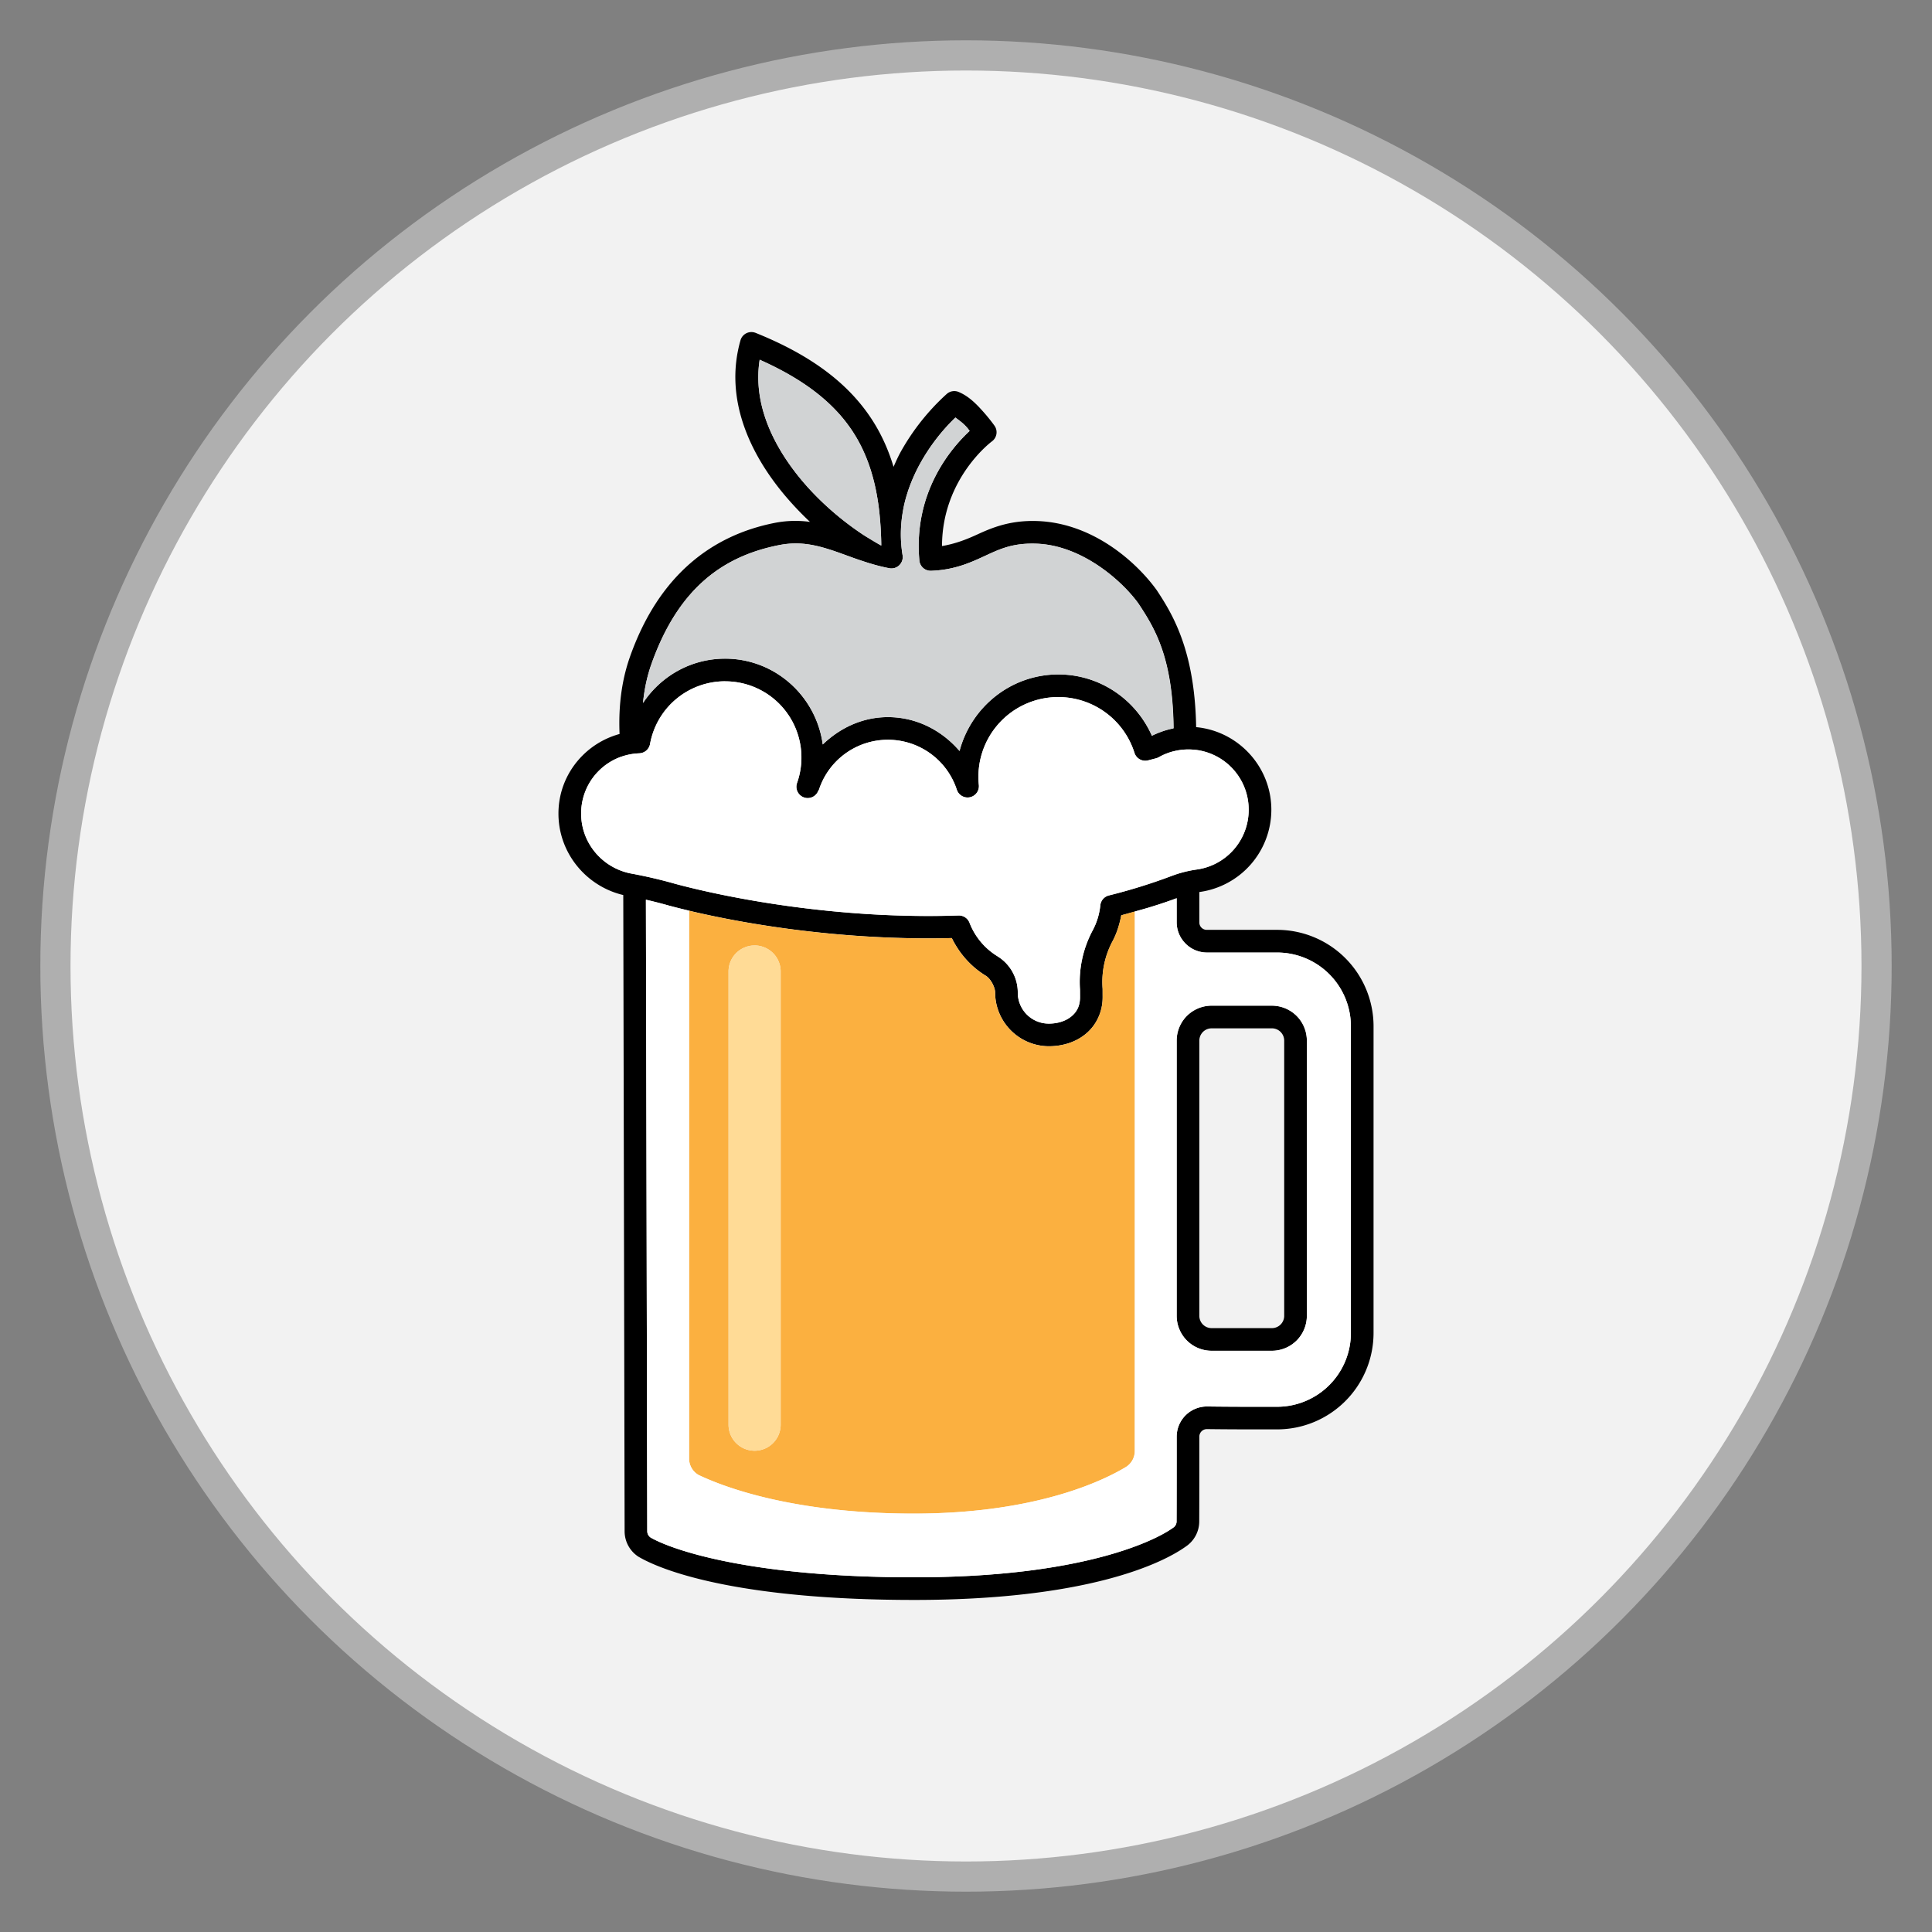 <?xml version="1.0" encoding="UTF-8" standalone="no"?>
<!-- Created with Inkscape (http://www.inkscape.org/) -->

<svg
   width="512"
   height="512"
   viewBox="0 0 512 512"
   version="1.1"
   id="svg1"
   xml:space="preserve"
   inkscape:version="1.4.2 (f4327f4, 2025-05-13)"
   sodipodi:docname="homebrew.svg"
   xmlns:inkscape="http://www.inkscape.org/namespaces/inkscape"
   xmlns:sodipodi="http://sodipodi.sourceforge.net/DTD/sodipodi-0.dtd"
   xmlns="http://www.w3.org/2000/svg"
   xmlns:svg="http://www.w3.org/2000/svg"><rect x="0" y="0" width="512" height="512" fill="#808080" stroke="none"/><sodipodi:namedview
     id="namedview1"
     pagecolor="#ffffff"
     bordercolor="#999999"
     borderopacity="1"
     inkscape:showpageshadow="2"
     inkscape:pageopacity="0"
     inkscape:pagecheckerboard="0"
     inkscape:deskcolor="#d1d1d1"
     inkscape:document-units="px"
     showgrid="false"
     inkscape:zoom="1"
     inkscape:cx="313"
     inkscape:cy="277.5"
     inkscape:window-width="1920"
     inkscape:window-height="1001"
     inkscape:window-x="-9"
     inkscape:window-y="-9"
     inkscape:window-maximized="1"
     inkscape:current-layer="layer1"><inkscape:grid
       id="grid1"
       units="mm"
       originx="0"
       originy="0"
       spacingx="1"
       spacingy="1"
       empcolor="#0099e5"
       empopacity="0.302"
       color="#0099e5"
       opacity="0.149"
       empspacing="5"
       enabled="true"
       visible="false" /></sodipodi:namedview><defs
     id="defs1"><inkscape:path-effect
       effect="fillet_chamfer"
       id="path-effect1"
       is_visible="true"
       lpeversion="1"
       nodesatellites_param="F,0,0,1,0,2.257,0,1 @ F,0,0,1,0,2.608,0,1 @ F,0,0,1,0,2.6,0,1 @ F,0,0,1,0,3.008,0,1 @ F,0,0,1,0,2.252,0,1 @ F,0,0,1,0,2.801,0,1"
       radius="0"
       unit="px"
       method="auto"
       mode="F"
       chamfer_steps="1"
       flexible="false"
       use_knot_distance="true"
       apply_no_radius="true"
       apply_with_radius="true"
       only_selected="false"
       hide_knots="false" /></defs><g
     inkscape:label="Layer 1"
     inkscape:groupmode="layer"
     id="layer1"><circle
       style="fill:#f2f2f2;fill-opacity:1;stroke:#afafaf;stroke-width:8;stroke-dasharray:none;stroke-opacity:1"
       id="path1"
       inkscape:label="background"
       cx="256"
       cy="256"
       r="241.313" /><g
       id="g1"
       transform="matrix(2.625,0,0,2.625,88.001,87.999)"><path
         d="m 39.676,32.972 c -4.6,0 -8.45,3.142 -9.603,7.39 -4.063,0.571 -7.218,4.031 -7.218,8.246 0,4.1 2.954,7.523 6.84,8.293 a 1.144,1.144 0 0 0 0.018,0.002 46.59,46.59 0 0 1 4.273,0.993 A 1.144,1.144 0 0 0 34,57.9 c 5.603,1.511 16.502,3.582 28.568,3.279 0.77,1.573 1.95,2.907 3.441,3.809 l -0.014,-0.01 c 0.523,0.325 0.946,1.19 0.946,1.696 a 5.444,5.444 0 0 0 5.425,5.427 c 1.417,0 2.756,-0.427 3.77,-1.285 1.015,-0.858 1.66,-2.173 1.66,-3.664 l -0.003,-0.808 a 1.144,1.144 0 0 0 -0.004,-0.092 8.749,8.749 0 0 1 1.004,-4.75 V 61.5 c 0.434,-0.804 0.707,-1.697 0.884,-2.621 1.963,-0.514 3.917,-1.088 5.83,-1.809 a 1.144,1.144 0 0 0 0.005,-0.002 9.541,9.541 0 0 1 2.08,-0.54 l 0.004,-10e-4 a 8.39,8.39 0 0 0 7.23,-8.3 c 0,-4.612 -3.765,-8.378 -8.378,-8.378 -1.33,0 -2.567,0.355 -3.683,0.907 -1.606,-3.64 -5.225,-6.192 -9.447,-6.192 -4.792,0 -8.802,3.298 -9.973,7.73 -1.763,-2.057 -4.318,-3.42 -7.232,-3.42 -2.579,0 -4.847,1.098 -6.577,2.76 -0.66,-4.875 -4.811,-8.663 -9.862,-8.663 z m 0,2.288 a 7.692,7.692 0 0 1 7.267,10.265 1.144,1.144 0 0 0 0.894,1.506 l 0.028,0.005 A 1.144,1.144 0 0 0 49.1,46.279 l 10e-4,0.003 0.002,-0.005 a 1.144,1.144 0 0 0 0.037,-0.023 7.321,7.321 0 0 1 6.977,-5.095 7.319,7.319 0 0 1 6.958,5.042 1.144,1.144 0 0 0 2.224,-0.476 8.046,8.046 0 0 1 8.023,-8.876 8.06,8.06 0 0 1 7.688,5.629 1.144,1.144 0 0 0 1.38,0.762 l 0.801,-0.21 a 1.144,1.144 0 0 0 0.274,-0.111 6.044,6.044 0 0 1 2.986,-0.784 6.073,6.073 0 0 1 6.09,6.09 6.081,6.081 0 0 1 -5.255,6.034 1.144,1.144 0 0 0 -0.005,0 11.812,11.812 0 0 0 -2.585,0.672 56.773,56.773 0 0 1 -6.272,1.944 1.144,1.144 0 0 0 -0.862,0.995 6.805,6.805 0 0 1 -0.78,2.548 1.144,1.144 0 0 0 -10e-4,0.004 11.039,11.039 0 0 0 -1.27,5.996 l -0.002,-0.094 0.004,0.826 c 0,0.875 -0.313,1.465 -0.85,1.918 -0.535,0.454 -1.34,0.746 -2.293,0.746 a 3.123,3.123 0 0 1 -3.14,-3.14 4.281,4.281 0 0 0 -2.024,-3.639 1.144,1.144 0 0 0 -0.01,-0.01 6.852,6.852 0 0 1 -2.839,-3.394 1.144,1.144 0 0 0 -1.105,-0.732 C 51.198,59.305 40.13,57.179 34.614,55.692 L 34.6,55.688 A 48.032,48.032 0 0 0 30.128,54.65 l 0.02,0.003 c -2.84,-0.563 -4.999,-3.046 -4.999,-6.049 a 6.071,6.071 0 0 1 5.873,-6.08 1.144,1.144 0 0 0 1.085,-0.938 7.695,7.695 0 0 1 7.578,-6.331 z M 42.134,0.018 a 1.144,1.144 0 0 0 -0.9,0.811 c -1.682,5.888 0.956,11.472 4.474,15.656 a 32.248,32.248 0 0 0 2.54,2.679 10.852,10.852 0 0 0 -3.55,0.1 c -6.317,1.244 -11.696,5.254 -14.618,13.505 -1.198,3.384 -1.251,6.903 -0.865,10.1 a 6.127,6.127 0 0 1 1.8,-0.339 1.144,1.144 0 0 0 0.437,-0.172 c -0.32,-2.887 -0.225,-5.978 0.784,-8.827 2.713,-7.662 7.224,-10.906 12.902,-12.024 1.956,-0.384 3.544,-0.057 5.28,0.508 0.868,0.284 1.763,0.633 2.724,0.966 l 0.178,0.055 c 0.91,0.31 1.875,0.604 2.934,0.807 a 1.144,1.144 0 0 0 1.344,-1.311 12.959,12.959 0 0 1 -0.003,-4.198 c 0.047,-0.28 0.088,-0.563 0.148,-0.837 0.35,-1.56 0.947,-2.992 1.65,-4.268 a 19.764,19.764 0 0 1 3.535,-4.598 c 0.376,0.285 0.753,0.54 1.128,0.96 0.183,0.205 0.172,0.215 0.312,0.388 -1.77,1.643 -5.705,6.102 -5.078,13.084 a 1.144,1.144 0 0 0 1.181,1.039 c 2.503,-0.09 4.174,-0.92 5.634,-1.593 1.46,-0.673 2.712,-1.216 4.968,-1.146 4.667,0.147 8.737,3.814 10.339,6.051 1.73,2.634 3.858,5.908 3.513,14.883 v 0.038 a 6.05,6.05 0 0 1 1.524,-0.197 c 0.259,0 0.513,0.02 0.764,0.054 0.316,-9.267 -2.162,-13.403 -3.908,-16.06 a 1.144,1.144 0 0 0 -0.023,-0.038 c -1.945,-2.722 -6.366,-6.837 -12.137,-7.017 -2.681,-0.083 -4.49,0.66 -5.996,1.354 -1.161,0.535 -2.246,0.944 -3.571,1.175 0.009,-6.858 5.037,-10.568 5.037,-10.568 a 1.144,1.144 0 0 0 0.261,-1.584 c 0,0 -0.461,-0.654 -1.112,-1.385 -0.65,-0.73 -1.438,-1.575 -2.507,-2.021 a 1.144,1.144 0 0 0 -1.201,0.2 22.99,22.99 0 0 0 -4.665,5.877 c -0.256,0.464 -0.48,0.971 -0.705,1.48 -0.493,-1.63 -1.16,-3.144 -2.035,-4.54 C 52.236,5.215 48.334,2.323 42.761,0.083 A 1.144,1.144 0 0 0 42.134,0.018 Z m 1.036,2.775 c 4.533,2.018 7.624,4.428 9.541,7.486 1.4,2.23 2.21,4.867 2.548,7.989 0.014,0.151 0.024,0.311 0.038,0.466 v 10e-4 c 0.085,0.902 0.137,1.834 0.148,2.818 -0.33,-0.175 -0.724,-0.428 -1.097,-0.655 -0.243,-0.148 -0.457,-0.254 -0.712,-0.423 -1.952,-1.284 -4.252,-3.17 -6.178,-5.46 C 44.514,11.511 42.468,7.231 43.17,2.792 Z m 44.049,51.484 a 11.797,11.797 0 0 0 -2.527,0.66 52.968,52.968 0 0 1 -1.928,0.681 c -0.061,0.115 -0.088,0.172 -0.153,0.298 -0.033,0.064 -0.148,0.236 -0.191,0.313 h 2.847 v 3.36 a 3.07,3.07 0 0 0 3.055,3.052 h 7.085 a 7.452,7.452 0 0 1 7.45,7.45 v 30.956 a 7.456,7.456 0 0 1 -2.192,5.277 7.455,7.455 0 0 1 -3.822,2.034 7.448,7.448 0 0 1 -1.464,0.14 1.144,1.144 0 0 0 -0.005,0 c -2.39,0.005 -4.898,0 -6.988,-0.028 a 3.055,3.055 0 0 0 -3.116,3.05 c 0,2.5 0,6.735 -0.01,8.553 a 1.144,1.144 0 0 0 0,0.005 0.76,0.76 0 0 1 -0.265,0.571 c -1.157,0.863 -4.513,2.628 -10.991,3.83 a 64.93,64.93 0 0 1 -4.268,0.64 c -3.104,0.367 -6.737,0.597 -10.957,0.597 -16.572,0 -24.463,-2.779 -26.608,-4.01 a 0.762,0.762 0 0 1 -0.35,-0.633 L 31.683,56.23 h 4.063 C 35.689,56.125 35.66,56.054 35.604,55.95 35.278,55.867 34.905,55.78 34.608,55.7 l -0.014,-0.003 a 48.032,48.032 0 0 0 -4.472,-1.038 l 0.018,0.004 a 6.212,6.212 0 0 1 -0.517,-0.128 1.144,1.144 0 0 0 -0.228,0.554 c 0,0 0.123,57.552 0.14,65.988 a 3.057,3.057 0 0 0 1.412,2.569 1.144,1.144 0 0 0 0.042,0.023 c 2.862,1.657 10.915,4.332 27.789,4.332 17.268,0 25.067,-3.613 27.63,-5.55 a 1.144,1.144 0 0 0 0.037,-0.032 3.047,3.047 0 0 0 1.101,-2.342 c 0.01,-1.837 0.01,-6.06 0.01,-8.558 a 0.764,0.764 0 0 1 0.228,-0.546 1.144,1.144 0 0 0 0,-0.001 0.764,0.764 0 0 1 0.553,-0.218 1.144,1.144 0 0 0 0.01,0 c 2.11,0.028 4.628,0.032 7.025,0.028 a 9.739,9.739 0 0 0 9.772,-9.737 l 10e-4,-30.955 a 9.74,9.74 0 0 0 -9.739,-9.739 h -7.084 a 0.748,0.748 0 0 1 -0.765,-0.764 v -4.503 a 1.144,1.144 0 0 0 -0.336,-0.81 z m 1.58,13.728 a 3.53,3.53 0 0 0 -1.351,0.269 3.53,3.53 0 0 0 -1.147,0.764 1.144,1.144 0 0 0 0,0.001 3.53,3.53 0 0 0 -0.764,1.145 3.538,3.538 0 0 0 -0.269,1.352 v 27.78 a 3.53,3.53 0 0 0 0.27,1.352 3.53,3.53 0 0 0 0.763,1.146 3.53,3.53 0 0 0 1.147,0.764 3.538,3.538 0 0 0 1.351,0.27 h 6.082 a 3.53,3.53 0 0 0 1.352,-0.27 3.53,3.53 0 0 0 1.145,-0.764 3.53,3.53 0 0 0 0.764,-1.146 3.538,3.538 0 0 0 0.27,-1.351 v -27.78 a 3.53,3.53 0 0 0 -0.27,-1.352 3.53,3.53 0 0 0 -0.763,-1.145 1.144,1.144 0 0 0 -0.001,0 3.53,3.53 0 0 0 -1.147,-0.765 3.538,3.538 0 0 0 -1.35,-0.27 z m 0,2.288 h 6.082 a 1.244,1.244 0 0 1 1.243,1.242 v 27.782 a 1.243,1.243 0 0 1 -1.243,1.243 H 88.8 a 1.243,1.243 0 0 1 -0.879,-0.363 H 87.92 a 1.241,1.241 0 0 1 -0.363,-0.88 v -27.78 a 1.244,1.244 0 0 1 0.767,-1.15 c 0.15,-0.06 0.31,-0.093 0.476,-0.093 z"
         id="path1-0" /><path
         fill="#d1d3d4"
         d="m 43.171,2.793 c -0.701,4.438 1.344,8.719 4.289,12.222 2.567,3.053 5.799,5.387 7.988,6.538 -0.052,-4.604 -0.87,-8.3 -2.734,-11.272 -1.92,-3.058 -5.01,-5.47 -9.543,-7.486 z m 19.76,5.838 a 19.783,19.783 0 0 0 -3.535,4.598 c -1.408,2.552 -2.392,5.73 -1.797,9.303 a 1.144,1.144 0 0 1 -1.343,1.311 c -2.253,-0.431 -4.1,-1.262 -5.836,-1.828 -1.735,-0.567 -3.323,-0.892 -5.28,-0.507 -5.68,1.117 -10.19,4.36 -12.902,12.023 -0.449,1.27 -0.708,2.59 -0.84,3.916 1.78,-2.693 4.817,-4.474 8.28,-4.474 5.051,0 9.2,3.79 9.863,8.663 1.728,-1.66 3.998,-2.76 6.577,-2.76 2.913,0 5.467,1.363 7.231,3.42 1.171,-4.431 5.18,-7.729 9.973,-7.729 4.222,0 7.84,2.552 9.448,6.19 a 8.866,8.866 0 0 1 2.172,-0.739 c -0.076,-7.241 -1.956,-10.21 -3.527,-12.602 -1.603,-2.237 -5.672,-5.905 -10.339,-6.053 -2.256,-0.069 -3.51,0.475 -4.968,1.147 -1.46,0.673 -3.131,1.504 -5.634,1.593 a 1.144,1.144 0 0 1 -1.18,-1.04 C 58.664,16.081 62.601,11.623 64.37,9.979 64.23,9.807 64.242,9.797 64.06,9.592 63.684,9.172 63.307,8.917 62.931,8.631 Z"
         id="path2" /><path
         fill="#fbb040"
         d="m 36.042,58.416 v 55.313 a 1.91,1.91 0 0 0 0.955,1.656 c 2.417,1.151 9.427,3.9 21.716,3.9 12.372,0 19.173,-3.34 21.451,-4.718 a 1.903,1.903 0 0 0 0.873,-1.599 c 0.005,-7.316 0.005,-48.47 0.005,-54.473 -0.456,0.128 -0.91,0.267 -1.369,0.386 a 10.814,10.814 0 0 1 -0.345,1.356 c -0.143,0.44 -0.32,0.863 -0.536,1.265 l -0.003,0.004 a 8.758,8.758 0 0 0 -1.002,4.75 1.144,1.144 0 0 1 0.004,0.093 l 0.002,0.806 a 4.824,4.824 0 0 1 -0.45,2.07 4.693,4.693 0 0 1 -0.522,0.87 4.577,4.577 0 0 1 -0.688,0.724 5.067,5.067 0 0 1 -0.817,0.563 5.498,5.498 0 0 1 -0.918,0.402 6.043,6.043 0 0 1 -0.99,0.24 c -0.34,0.054 -0.69,0.081 -1.044,0.081 a 5.387,5.387 0 0 1 -3.027,-0.93 5.498,5.498 0 0 1 -1.972,-2.39 5.375,5.375 0 0 1 -0.427,-2.108 c 0,-0.126 -0.028,-0.275 -0.074,-0.431 a 2.623,2.623 0 0 0 -0.204,-0.483 2.613,2.613 0 0 0 -0.3,-0.45 1.585,1.585 0 0 0 -0.368,-0.33 l 0.014,0.008 a 8.686,8.686 0 0 1 -1.058,-0.754 8.942,8.942 0 0 1 -0.933,-0.899 9.265,9.265 0 0 1 -0.798,-1.023 9.59,9.59 0 0 1 -0.653,-1.132 c -1.508,0.038 -2.998,0.038 -4.461,0.01 a 104.01,104.01 0 0 1 -4.304,-0.18 109.19,109.19 0 0 1 -4.099,-0.334 111.58,111.58 0 0 1 -7.384,-0.991 104.06,104.06 0 0 1 -3.19,-0.59 90.492,90.492 0 0 1 -2.788,-0.604 l -0.296,-0.075 z m 6.615,3.51 a 2.63,2.63 0 0 1 1.007,0.202 2.63,2.63 0 0 1 0.853,0.57 2.63,2.63 0 0 1 0.57,0.852 2.63,2.63 0 0 1 0.202,1.007 v 45.748 a 2.63,2.63 0 0 1 -0.033,0.412 2.63,2.63 0 0 1 -0.096,0.402 2.63,2.63 0 0 1 -0.156,0.382 2.63,2.63 0 0 1 -0.218,0.352 2.63,2.63 0 0 1 -0.267,0.314 2.63,2.63 0 0 1 -0.314,0.268 2.63,2.63 0 0 1 -0.353,0.217 2.63,2.63 0 0 1 -0.382,0.156 2.63,2.63 0 0 1 -0.402,0.098 2.63,2.63 0 0 1 -0.41,0.032 2.63,2.63 0 0 1 -1.01,-0.2 2.63,2.63 0 0 1 -0.852,-0.57 2.63,2.63 0 0 1 -0.57,-0.854 2.63,2.63 0 0 1 -0.2,-1.007 V 64.56 a 2.63,2.63 0 0 1 0.2,-1.008 2.63,2.63 0 0 1 0.57,-0.853 2.63,2.63 0 0 1 0.854,-0.57 2.63,2.63 0 0 1 1.007,-0.2 z"
         id="path3" /><path
         fill="#ffdb96"
         d="m 42.66,61.924 a 2.63,2.63 0 0 0 -2.632,2.63 v 45.749 a 2.63,2.63 0 0 0 2.632,2.632 2.63,2.63 0 0 0 2.632,-2.632 V 64.555 A 2.63,2.63 0 0 0 42.66,61.924 Z"
         id="path4" /><path
         fill="#ffffff"
         d="m 39.676,35.259 a 7.695,7.695 0 0 0 -7.578,6.331 1.144,1.144 0 0 1 -1.084,0.939 6.071,6.071 0 0 0 -5.872,6.08 c 0,3.001 2.157,5.485 4.998,6.049 l -0.02,-0.004 a 47.942,47.942 0 0 1 4.473,1.038 l 0.014,0.005 c 5.517,1.485 16.585,3.612 28.638,3.205 a 1.144,1.144 0 0 1 1.106,0.733 6.852,6.852 0 0 0 2.84,3.394 1.144,1.144 0 0 1 0.01,0.01 4.281,4.281 0 0 1 2.025,3.638 3.123,3.123 0 0 0 3.14,3.142 c 0.952,0 1.757,-0.294 2.293,-0.747 0.536,-0.454 0.85,-1.043 0.85,-1.917 L 75.505,66.35 a 11.038,11.038 0 0 1 1.27,-5.924 1.144,1.144 0 0 1 0.003,-0.004 6.805,6.805 0 0 0 0.78,-2.548 1.144,1.144 0 0 1 0.861,-0.994 56.572,56.572 0 0 0 6.272,-1.945 11.811,11.811 0 0 1 2.585,-0.67 1.144,1.144 0 0 1 0.005,0 6.081,6.081 0 0 0 5.255,-6.036 6.073,6.073 0 0 0 -6.09,-6.09 c -1.088,0 -2.1,0.285 -2.986,0.784 a 1.144,1.144 0 0 1 -0.274,0.111 l -0.801,0.21 a 1.144,1.144 0 0 1 -1.381,-0.762 8.06,8.06 0 0 0 -7.687,-5.629 8.046,8.046 0 0 0 -8.022,8.876 1.144,1.144 0 0 1 -2.225,0.476 7.319,7.319 0 0 0 -6.957,-5.042 7.32,7.32 0 0 0 -6.977,5.094 1.144,1.144 0 0 1 -0.037,0.023 v 0.005 l -0.003,-0.004 a 1.144,1.144 0 0 1 -1.235,0.758 L 47.833,47.035 A 1.144,1.144 0 0 1 46.939,45.528 7.692,7.692 0 0 0 39.672,35.262 Z m 45.592,21.897 a 44.801,44.801 0 0 1 -2.658,0.896 c -0.519,0.16 -1.043,0.296 -1.565,0.441 0,6 0,47.153 -0.005,54.473 a 1.9,1.9 0 0 1 -0.873,1.6 c -0.284,0.172 -0.64,0.374 -1.067,0.597 -0.428,0.223 -0.93,0.467 -1.504,0.72 a 31.073,31.073 0 0 1 -1.954,0.78 36.694,36.694 0 0 1 -2.414,0.777 43.998,43.998 0 0 1 -4.512,1.025 50.839,50.839 0 0 1 -3.62,0.5 c -0.645,0.067 -1.312,0.124 -2,0.171 a 62.603,62.603 0 0 1 -4.379,0.146 75.427,75.427 0 0 1 -4.364,-0.12 68.541,68.541 0 0 1 -1.997,-0.142 66.093,66.093 0 0 1 -3.635,-0.41 59.098,59.098 0 0 1 -1.64,-0.26 52.592,52.592 0 0 1 -2.925,-0.586 45.103,45.103 0 0 1 -2.464,-0.642 38.114,38.114 0 0 1 -2.007,-0.645 31.027,31.027 0 0 1 -1.562,-0.599 A 23.899,23.899 0 0 1 37,115.38 1.91,1.91 0 0 1 36.043,113.724 V 58.414 A 73.719,73.719 0 0 1 33.997,57.901 1.144,1.144 0 0 1 33.983,57.897 45.855,45.855 0 0 0 31.86,57.35 c -0.059,-0.014 -0.118,-0.024 -0.177,-0.038 l 0.137,63.761 a 0.778,0.778 0 0 0 0.349,0.634 c 0.268,0.154 0.626,0.333 1.08,0.525 0.453,0.195 1.002,0.405 1.651,0.621 0.651,0.216 1.402,0.44 2.26,0.664 0.86,0.221 1.825,0.443 2.902,0.655 1.079,0.212 2.268,0.416 3.579,0.6 1.309,0.186 2.736,0.35 4.288,0.49 a 104.81,104.81 0 0 0 5.034,0.332 132.876,132.876 0 0 0 5.813,0.122 108.28,108.28 0 0 0 5.898,-0.16 89.703,89.703 0 0 0 2.632,-0.189 78.519,78.519 0 0 0 2.428,-0.247 69.756,69.756 0 0 0 2.232,-0.3 61.916,61.916 0 0 0 2.036,-0.343 53.574,53.574 0 0 0 2.285,-0.473 45.209,45.209 0 0 0 2.003,-0.51 37.695,37.695 0 0 0 1.732,-0.528 30.744,30.744 0 0 0 1.472,-0.53 c 0.448,-0.174 0.854,-0.345 1.22,-0.512 0.366,-0.166 0.695,-0.328 0.985,-0.48 a 12.676,12.676 0 0 0 0.756,-0.432 7.779,7.779 0 0 0 0.537,-0.364 0.78,0.78 0 0 0 0.196,-0.256 0.73,0.73 0 0 0 0.07,-0.313 1.144,1.144 0 0 1 0,-0.005 c 0.01,-1.818 0.01,-6.053 0.01,-8.553 a 3.049,3.049 0 0 1 1.93,-2.836 3.054,3.054 0 0 1 1.186,-0.216 c 2.089,0.028 4.599,0.032 6.986,0.028 a 1.144,1.144 0 0 1 0.01,0 7.448,7.448 0 0 0 1.464,-0.14 7.462,7.462 0 0 0 5.442,-4.452 7.45,7.45 0 0 0 0.571,-2.858 V 70.093 a 7.453,7.453 0 0 0 -1.686,-4.721 7.457,7.457 0 0 0 -5.765,-2.73 h -7.084 a 3.014,3.014 0 0 1 -1.701,-0.525 3.11,3.11 0 0 1 -0.826,-0.826 3.01,3.01 0 0 1 -0.526,-1.7 z m 3.53,10.846 h 6.082 a 3.53,3.53 0 0 1 1.35,0.269 3.532,3.532 0 0 1 1.147,0.764 3.53,3.53 0 0 1 0.765,1.147 3.538,3.538 0 0 1 0.269,1.35 v 27.782 a 3.53,3.53 0 0 1 -0.268,1.35 3.53,3.53 0 0 1 -0.764,1.146 1.144,1.144 0 0 0 -0.002,0 3.53,3.53 0 0 1 -1.144,0.764 3.538,3.538 0 0 1 -1.351,0.27 h -6.084 a 3.53,3.53 0 0 1 -1.351,-0.268 3.53,3.53 0 0 1 -1.145,-0.765 3.53,3.53 0 0 1 -0.765,-1.147 3.538,3.538 0 0 1 -0.268,-1.35 V 71.532 a 3.53,3.53 0 0 1 0.267,-1.351 3.53,3.53 0 0 1 0.764,-1.146 1.144,1.144 0 0 0 0.002,0 3.53,3.53 0 0 1 1.146,-0.765 3.538,3.538 0 0 1 1.35,-0.269 z"
         id="path5" /></g></g></svg>

